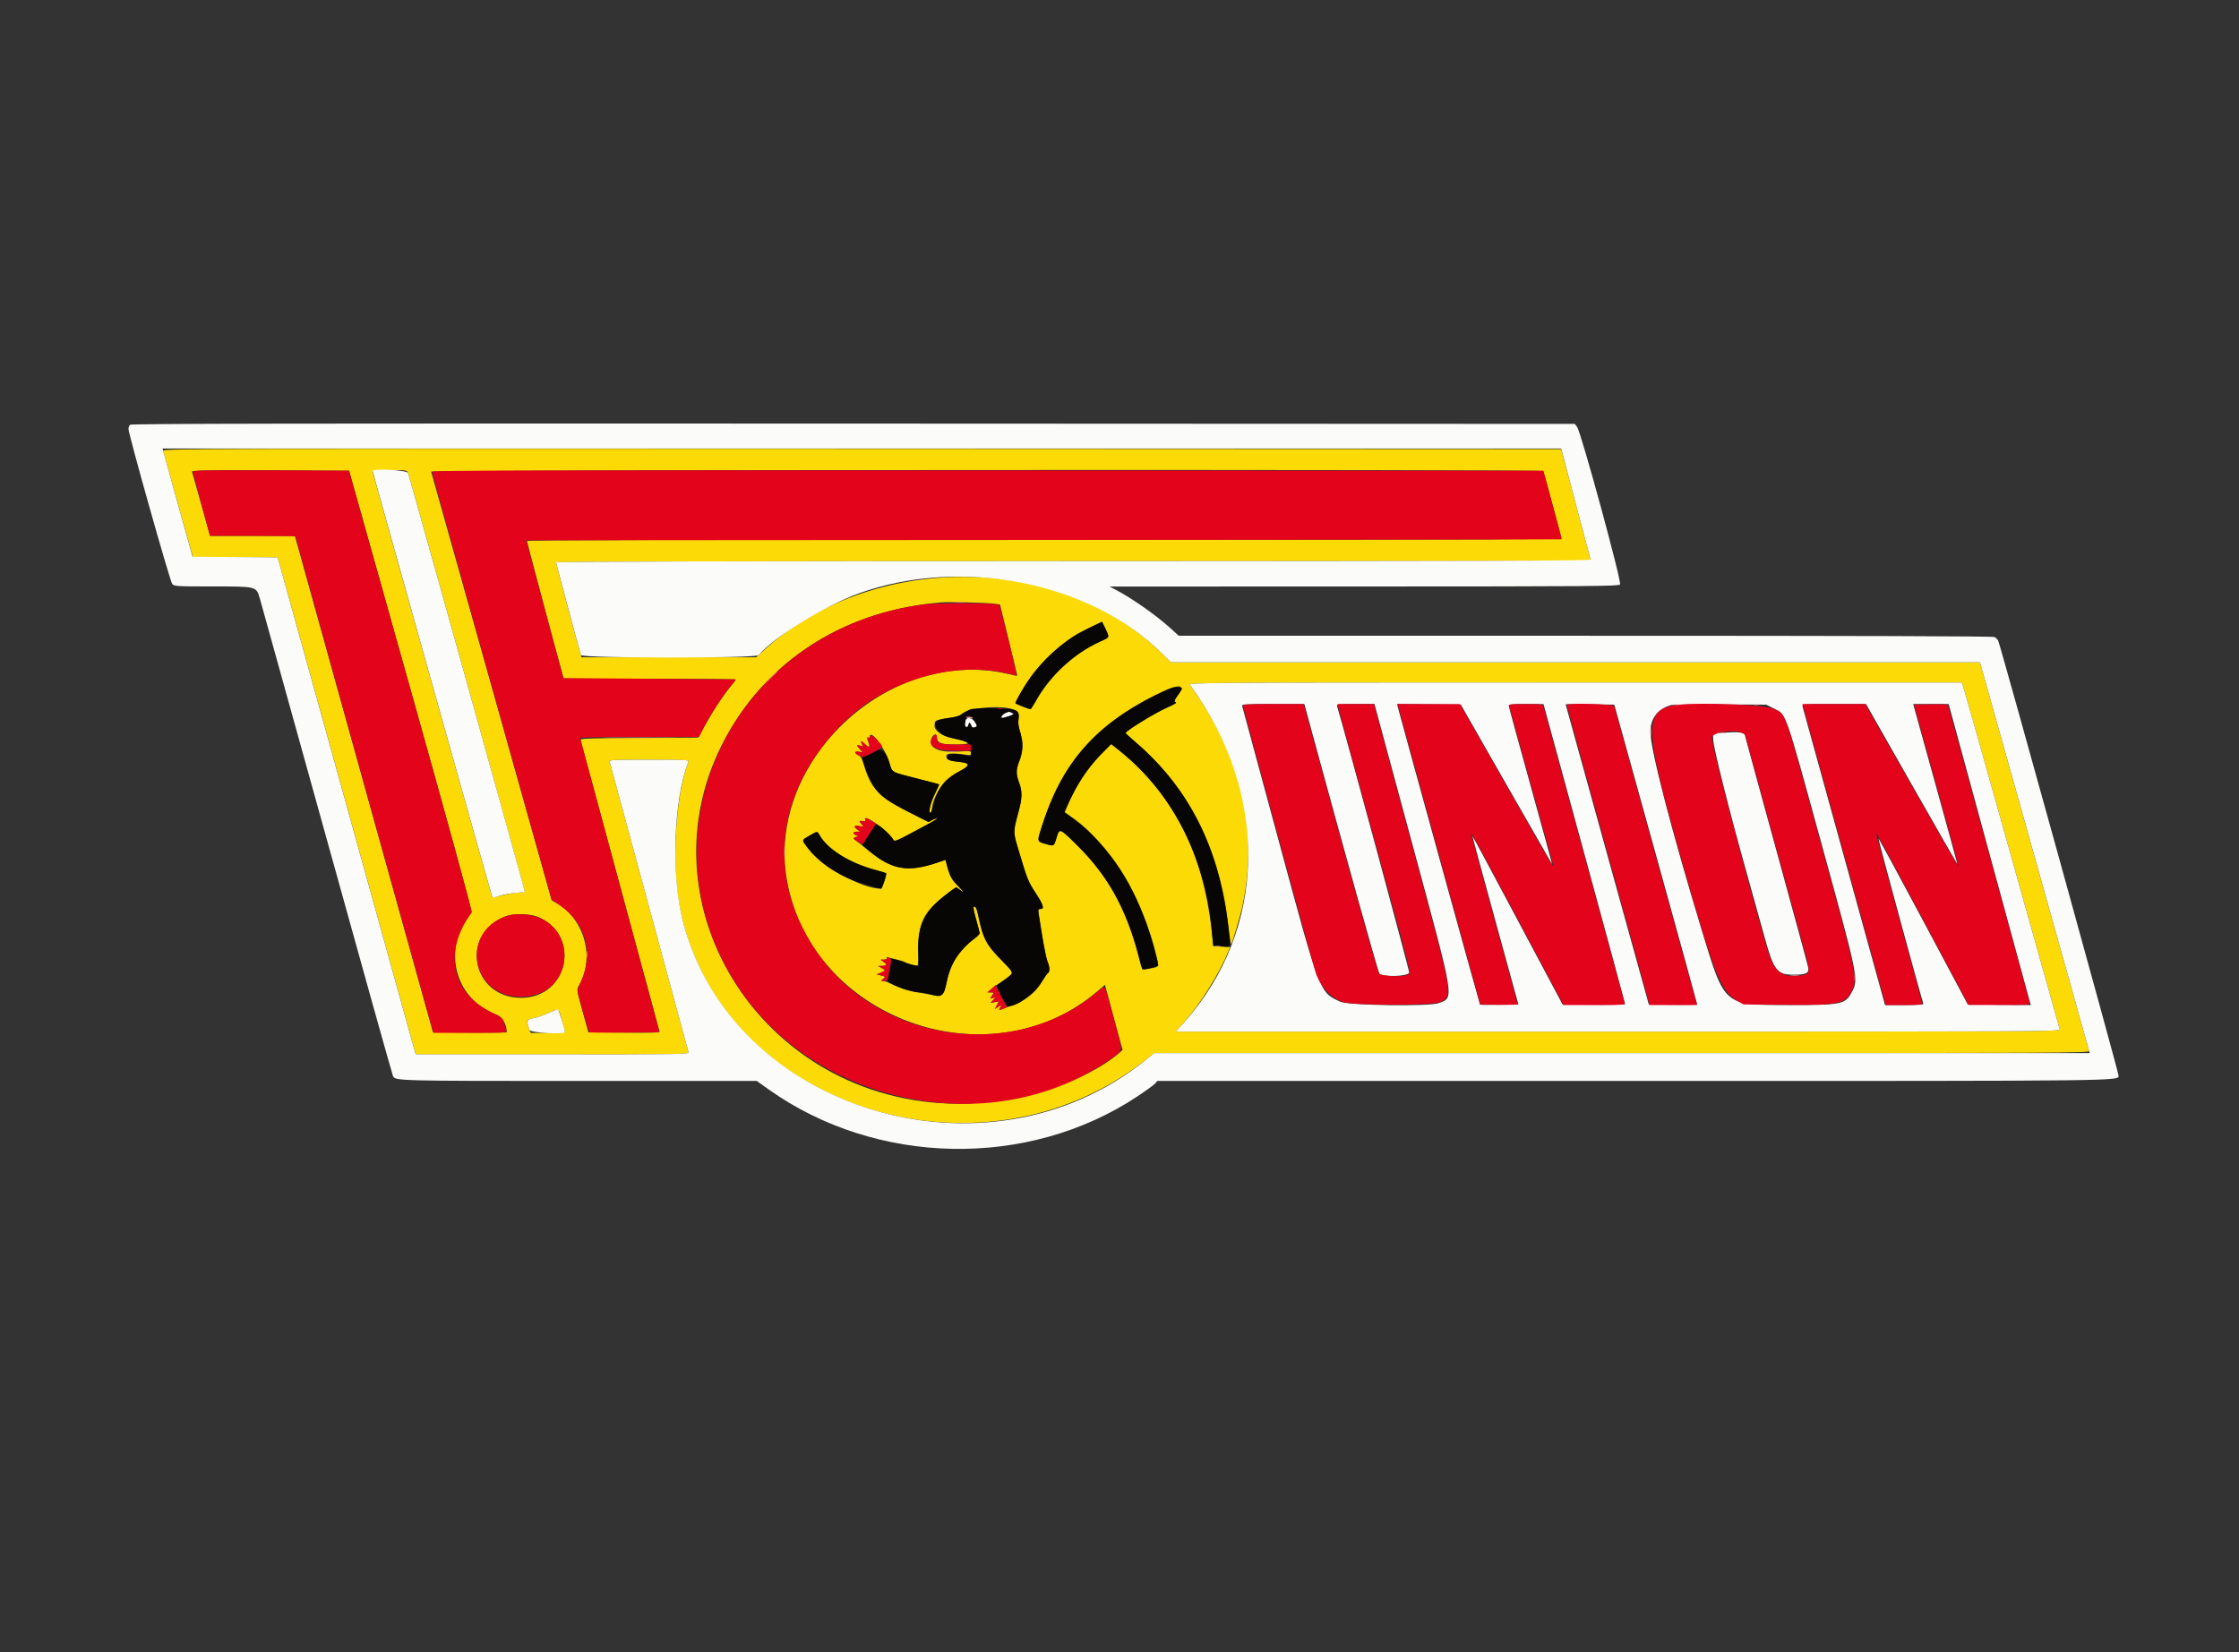 <svg width="84" height="62" viewBox="0 0 84 62" fill="none" xmlns="http://www.w3.org/2000/svg">
<rect x="0" y="0" width="84" height="62" fill="#333333" stroke="none"/>
<path fill-rule="evenodd" clip-rule="evenodd" d="M6.12 16.916C6.134 16.961 6.35 17.736 6.6 18.636C6.851 19.537 7.098 20.418 7.15 20.594L7.244 20.914H8.829H10.413L10.461 21.069C10.488 21.153 11.623 25.238 12.984 30.146C14.344 35.053 15.49 39.181 15.529 39.318L15.6 39.567H20.726C25.585 39.567 25.85 39.562 25.827 39.484C25.814 39.438 25.148 36.987 24.35 34.037C23.551 31.088 22.886 28.637 22.873 28.591C22.85 28.513 22.943 28.508 24.352 28.508C25.588 28.508 25.851 28.52 25.831 28.572C25.329 29.879 25.183 32.483 25.518 34.13C27.018 41.504 36.694 44.669 42.916 39.822L43.305 39.519H60.851C77.538 39.519 78.395 39.515 78.374 39.436C78.362 39.391 77.436 36.091 76.316 32.104L74.28 24.854L59.103 24.854H43.927L43.569 24.499C39.763 20.73 32.701 20.692 28.639 24.418L28.371 24.664H25.095H21.818L21.77 24.509C21.682 24.233 20.862 21.157 20.862 21.106C20.862 21.072 26.783 21.057 40.274 21.057C50.95 21.057 59.684 21.051 59.684 21.045C59.682 21.038 59.431 20.093 59.126 18.945L58.57 16.856L32.332 16.844C7.358 16.833 6.096 16.837 6.12 16.916ZM15.418 25.922C16.795 30.827 17.721 34.202 17.697 34.235C17.215 34.915 17.11 35.167 17.077 35.728C17.014 36.779 17.637 37.719 18.635 38.078C18.842 38.152 19.011 38.447 19.011 38.736C19.011 38.75 18.388 38.756 17.627 38.749L16.243 38.736L13.653 29.422L11.063 20.108H9.47H7.878L7.552 18.933C7.373 18.287 7.216 17.731 7.204 17.698C7.187 17.651 7.781 17.641 10.141 17.651L13.099 17.663L15.418 25.922ZM15.309 17.746C15.374 17.899 19.675 33.343 19.675 33.425C19.675 33.472 19.616 33.492 19.471 33.492C19.358 33.492 19.09 33.536 18.874 33.591C18.658 33.645 18.475 33.683 18.468 33.674C18.451 33.654 14.021 17.895 13.991 17.746C13.969 17.64 13.97 17.639 14.616 17.639C15.242 17.639 15.265 17.643 15.309 17.746ZM57.9 17.677C57.912 17.698 58.065 18.248 58.237 18.899C58.411 19.551 58.563 20.121 58.576 20.167C58.599 20.246 57.653 20.25 39.185 20.25C25.508 20.25 19.77 20.265 19.77 20.3C19.77 20.346 20.911 24.625 21.082 25.221L21.153 25.471H24.377C26.151 25.471 27.601 25.484 27.601 25.5C27.601 25.515 27.52 25.628 27.42 25.749C27.106 26.13 26.815 26.567 26.5 27.132L26.195 27.678L23.974 27.69C22.177 27.7 21.758 27.714 21.777 27.764C21.791 27.798 22.456 30.248 23.255 33.21C24.055 36.171 24.721 38.631 24.735 38.678C24.759 38.757 24.682 38.761 23.417 38.749L22.073 38.736L21.852 37.936C21.631 37.137 21.631 37.135 21.718 36.986C22.321 35.949 21.939 34.51 20.899 33.901L20.695 33.781L18.446 25.769C17.209 21.363 16.187 17.731 16.175 17.699C16.15 17.631 57.858 17.609 57.9 17.677ZM37.269 22.653L37.516 22.683L37.843 24.017C38.023 24.752 38.168 25.355 38.166 25.358C38.163 25.361 37.969 25.322 37.734 25.27C33.299 24.297 28.75 28.587 29.52 33.017C30.427 38.23 37.106 40.648 41.143 37.223L41.458 36.956L41.49 37.087C41.508 37.159 41.656 37.709 41.819 38.309L42.115 39.401L41.99 39.51C40.726 40.606 38.167 41.418 35.979 41.418C28.482 41.417 23.712 33.636 27.384 27.397C29.03 24.6 31.856 22.892 35.314 22.605C35.611 22.581 36.938 22.613 37.269 22.653ZM41.48 23.602C41.637 23.944 41.65 23.91 41.306 24.06C40.332 24.484 39.35 25.393 38.848 26.335C38.768 26.486 38.674 26.61 38.639 26.61C38.585 26.61 38.143 26.433 38.097 26.392C38.067 26.367 38.419 25.751 38.65 25.423C39.102 24.783 39.923 24.041 40.532 23.724C40.731 23.621 41.321 23.341 41.35 23.336C41.355 23.335 41.413 23.455 41.48 23.602ZM73.64 25.72C73.665 25.779 74.488 28.689 75.469 32.186C76.449 35.684 77.263 38.584 77.276 38.629C77.299 38.708 76.488 38.712 60.709 38.712H44.117L44.477 38.297C45.078 37.604 45.75 36.521 46.08 35.713L46.152 35.537L45.835 35.523L45.518 35.509L45.483 35.153C45.184 32.094 44.067 29.851 42.012 28.183L41.686 27.919L41.289 28.329C40.763 28.874 40.308 29.575 40.039 30.258L39.947 30.49L40.217 30.673C41.589 31.606 42.895 33.749 43.386 35.876C43.485 36.304 43.498 36.278 43.148 36.343C42.817 36.404 42.863 36.453 42.716 35.886C42.249 34.078 41.501 32.748 40.321 31.626C39.751 31.084 39.744 31.082 39.633 31.451C39.538 31.766 39.538 31.766 39.191 31.663C38.888 31.573 38.889 31.597 39.16 30.789C39.899 28.59 41.155 27.173 43.322 26.094C44.215 25.65 44.512 25.645 44.2 26.079C44.052 26.285 44.04 26.321 44.109 26.348C44.166 26.37 44.086 26.424 43.833 26.536C43.42 26.719 43.257 26.81 42.657 27.194C42.414 27.349 42.222 27.491 42.23 27.51C42.237 27.528 42.404 27.68 42.599 27.848C44.609 29.565 45.747 31.817 46.087 34.75C46.129 35.113 46.172 35.419 46.182 35.429C46.215 35.462 46.536 34.38 46.631 33.911C47.209 31.075 46.539 28.308 44.646 25.703C44.582 25.615 44.877 25.613 59.087 25.613H73.594L73.64 25.72ZM38.146 26.703C38.22 26.794 38.235 26.862 38.212 27.003C38.193 27.124 38.215 27.289 38.279 27.496C38.405 27.902 38.4 28.106 38.257 28.517C38.113 28.928 38.11 29.05 38.233 29.362C38.362 29.69 38.352 29.937 38.185 30.581C38.01 31.257 38.008 31.192 38.212 31.891C38.515 32.93 38.575 33.083 38.83 33.468C39.133 33.925 39.194 34.109 39.043 34.109C38.953 34.109 38.944 34.129 38.967 34.263C38.981 34.348 39.046 34.754 39.111 35.166C39.176 35.578 39.261 35.991 39.3 36.085C39.391 36.3 39.391 36.454 39.303 36.527C39.265 36.559 39.172 36.695 39.096 36.83C38.855 37.257 38.46 37.56 37.879 37.764C37.747 37.81 37.6 37.864 37.551 37.884C37.471 37.917 37.468 37.91 37.523 37.808L37.582 37.696L37.454 37.78L37.326 37.864L37.4 37.72L37.475 37.575L37.32 37.605L37.165 37.635L37.26 37.527L37.355 37.418L37.244 37.453C37.135 37.487 37.134 37.486 37.214 37.364C37.294 37.242 37.293 37.241 37.169 37.241H37.043L37.199 37.108C37.285 37.035 37.464 36.907 37.597 36.823C38.073 36.524 38.073 36.538 37.604 36.065C36.976 35.432 36.894 35.266 36.641 34.12C36.628 34.062 36.589 34.014 36.554 34.014C36.505 34.014 36.522 34.129 36.624 34.5C36.792 35.111 36.805 35.044 36.473 35.295C35.944 35.694 35.643 36.202 35.503 36.931C35.434 37.292 35.343 37.404 35.148 37.367C35.083 37.355 34.89 37.321 34.721 37.29C34.024 37.166 33.912 37.135 33.584 36.978C33.396 36.888 33.195 36.813 33.139 36.812C33.043 36.811 33.042 36.806 33.119 36.748C33.234 36.66 33.224 36.641 33.047 36.602L32.893 36.568L33.047 36.501C33.235 36.42 33.236 36.409 33.071 36.319L32.941 36.248L33.095 36.246C33.276 36.244 33.292 36.191 33.143 36.087L33.036 36.012L33.169 36.01C33.254 36.008 33.291 35.988 33.27 35.955C33.249 35.92 33.269 35.911 33.326 35.929C33.375 35.944 33.521 35.979 33.651 36.008C33.78 36.036 33.908 36.076 33.936 36.096C33.987 36.134 34.345 36.245 34.418 36.244C34.441 36.244 34.46 35.951 34.461 35.592C34.462 34.639 34.651 34.243 35.388 33.648C35.845 33.279 35.884 33.263 36.026 33.397C36.243 33.6 36.148 33.453 35.908 33.213C35.712 33.016 35.655 32.918 35.568 32.623L35.464 32.268L35.217 32.353C34.061 32.751 33.533 32.669 32.632 31.949C32.384 31.751 32.139 31.56 32.086 31.524C31.993 31.461 31.994 31.459 32.109 31.414L32.227 31.369L32.121 31.336C31.974 31.289 31.989 31.214 32.146 31.211L32.276 31.208L32.169 31.134C32.007 31.02 32.038 30.961 32.24 30.999C32.413 31.031 32.415 31.03 32.335 30.941C32.221 30.816 32.232 30.779 32.372 30.814C32.468 30.839 32.485 30.83 32.462 30.768C32.354 30.488 33.336 31.19 33.525 31.528C33.559 31.588 33.651 31.553 34.084 31.316C34.369 31.16 34.725 30.972 34.875 30.899C35.025 30.826 35.148 30.75 35.148 30.73C35.148 30.71 35.077 30.727 34.989 30.769L34.831 30.844L34.052 30.451C32.975 29.906 32.651 29.559 32.411 28.699C32.347 28.468 32.302 28.392 32.195 28.337C32.032 28.252 32.058 28.18 32.24 28.212L32.371 28.236L32.265 28.12C32.126 27.969 32.13 27.93 32.278 27.986C32.387 28.028 32.393 28.024 32.349 27.941C32.264 27.783 32.295 27.774 32.442 27.915C32.605 28.071 32.656 28.055 32.586 27.871C32.525 27.709 32.524 27.64 32.585 27.678C32.611 27.694 32.632 27.684 32.632 27.657C32.632 27.317 33.207 28.07 33.372 28.627C33.483 29 33.395 28.949 34.365 29.2C34.835 29.321 35.226 29.426 35.234 29.434C35.242 29.441 35.175 29.594 35.085 29.773C34.911 30.121 34.817 30.502 34.906 30.502C34.935 30.502 34.958 30.471 34.958 30.433C34.958 29.913 35.407 29.25 35.953 28.963C36.412 28.722 36.409 28.628 35.943 28.585C35.592 28.553 35.459 28.477 35.512 28.337C35.54 28.264 35.772 28.255 36.18 28.313C36.404 28.345 36.429 28.34 36.429 28.261C36.429 28.179 36.395 28.175 35.943 28.203C35.211 28.247 34.83 28.062 34.944 27.718C34.999 27.554 35.148 27.505 35.148 27.65C35.148 27.876 35.297 27.939 35.842 27.939C36.463 27.939 36.459 27.857 35.832 27.726C34.937 27.538 34.777 27.049 35.575 26.942C35.844 26.905 36.01 26.858 36.073 26.799C36.388 26.507 37.93 26.436 38.146 26.703ZM30.755 31.344C31.035 31.856 31.824 32.352 32.786 32.622C33.041 32.693 33.249 32.77 33.249 32.794C33.249 32.932 33.09 33.349 33.038 33.349C32.335 33.349 30.858 32.522 30.299 31.816C30.07 31.525 30.068 31.534 30.366 31.361C30.671 31.183 30.668 31.183 30.755 31.344ZM20.255 34.437C21.799 35.179 21.296 37.419 19.58 37.444C17.738 37.471 17.221 35.12 18.912 34.407C19.267 34.257 19.911 34.272 20.255 34.437ZM21.082 38.288C21.143 38.508 21.193 38.705 21.193 38.724C21.194 38.744 20.905 38.76 20.552 38.76H19.91L19.86 38.629C19.729 38.284 19.737 38.264 20.039 38.201C20.191 38.169 20.444 38.081 20.601 38.005C20.967 37.826 20.953 37.818 21.082 38.288Z" fill="#FBDA05"/>
<path fill-rule="evenodd" clip-rule="evenodd" d="M4.877 15.94C4.846 15.971 4.82 16.041 4.82 16.096C4.82 16.293 6.381 21.826 6.462 21.915C6.538 22 6.627 22.006 7.938 22.006C9.645 22.006 9.613 21.997 9.75 22.464C9.803 22.643 10.938 26.728 12.273 31.544C13.607 36.359 14.72 40.338 14.746 40.386C14.84 40.56 14.953 40.563 21.71 40.563H28.39L28.841 40.883C32.885 43.757 38.575 43.863 42.671 41.143C42.984 40.935 43.281 40.719 43.331 40.664L43.421 40.563H61.358C80.159 40.563 79.477 40.571 79.477 40.347C79.477 40.218 75.039 24.178 74.965 24.04C74.94 23.992 74.878 23.932 74.828 23.905C74.767 23.872 69.789 23.857 59.48 23.857H44.223L43.904 23.567C43.358 23.073 42.429 22.423 41.816 22.108L41.626 22.01L51.172 22.008C59.697 22.006 60.725 21.998 60.779 21.933C60.851 21.846 59.321 16.232 59.169 16.025L59.082 15.907L32.008 15.895C10.99 15.886 4.921 15.896 4.877 15.94ZM59.111 18.885C59.409 20.014 59.662 20.964 59.674 20.997C59.691 21.044 55.792 21.056 40.279 21.056C27.774 21.056 20.862 21.073 20.862 21.102C20.862 21.141 21.714 24.325 21.792 24.58C21.831 24.706 28.359 24.709 28.462 24.584C28.995 23.934 30.976 22.714 32.227 22.265C36.072 20.884 40.92 21.849 43.599 24.527L43.925 24.853H59.104H74.282L76.312 32.079C77.428 36.054 78.354 39.353 78.369 39.412L78.397 39.519H60.848H43.298L42.966 39.787C37.018 44.593 27.412 41.685 25.612 34.534C25.174 32.794 25.273 30.013 25.823 28.591C25.854 28.513 25.765 28.508 24.352 28.508C22.943 28.508 22.851 28.513 22.874 28.591C22.888 28.636 23.552 31.087 24.351 34.037C25.15 36.987 25.815 39.438 25.828 39.483C25.851 39.562 25.585 39.566 20.724 39.566H15.597L15.525 39.317C15.486 39.18 14.353 35.095 13.006 30.24C11.659 25.385 10.525 21.3 10.486 21.164L10.414 20.915L8.82 20.902L7.226 20.89L6.693 18.982C6.4 17.932 6.146 17.019 6.13 16.953L6.1 16.832L32.335 16.832L58.57 16.832L59.111 18.885ZM13.98 17.674C13.979 17.723 18.452 33.652 18.473 33.678C18.483 33.689 18.608 33.661 18.752 33.615C18.896 33.57 19.165 33.52 19.349 33.505L19.684 33.477L19.658 33.343C19.616 33.131 15.358 17.865 15.308 17.746C15.263 17.638 13.981 17.569 13.98 17.674ZM44.647 25.702C47.641 29.813 47.546 34.877 44.409 38.381L44.112 38.712H60.706C76.488 38.712 77.299 38.708 77.275 38.629C77.261 38.583 76.448 35.684 75.467 32.186C74.486 28.688 73.664 25.778 73.639 25.719L73.594 25.612H59.088C44.889 25.612 44.583 25.614 44.647 25.702ZM49.209 27.428C50.457 32.021 51.706 36.494 51.753 36.541C51.884 36.672 52.816 36.64 52.869 36.502C52.888 36.453 50.56 27.845 50.164 26.502C50.142 26.426 50.196 26.419 50.853 26.419H51.566L51.62 26.621C51.65 26.732 52.281 29.065 53.022 31.806C54.592 37.61 54.561 37.419 53.98 37.642C53.626 37.777 50.59 37.731 50.276 37.586C49.499 37.226 49.533 37.315 47.965 31.522C47.23 28.807 46.618 26.548 46.604 26.502C46.582 26.425 46.658 26.419 47.758 26.42L48.936 26.42L49.209 27.428ZM56.509 29.428C57.446 31.07 58.22 32.421 58.229 32.43C58.238 32.439 57.876 31.117 57.425 29.492C56.973 27.867 56.603 26.511 56.602 26.479C56.601 26.434 56.762 26.419 57.253 26.419L57.906 26.42L59.438 32.032C60.281 35.118 60.97 37.66 60.969 37.681C60.968 37.7 60.439 37.711 59.794 37.704L58.622 37.691L56.936 34.526C56.01 32.785 55.246 31.365 55.241 31.371C55.235 31.377 55.621 32.801 56.098 34.536L56.965 37.691L56.254 37.705C55.863 37.712 55.535 37.71 55.526 37.7C55.511 37.685 52.547 26.953 52.446 26.549L52.413 26.418L53.61 26.43L54.806 26.443L56.509 29.428ZM62.117 32.044C62.971 35.124 63.67 37.66 63.671 37.681C63.672 37.701 63.264 37.712 62.765 37.704L61.858 37.691L60.298 32.067C59.441 28.974 58.738 26.437 58.738 26.43C58.737 26.423 59.148 26.423 59.65 26.43L60.563 26.443L62.117 32.044ZM66.546 26.586C67.028 26.833 66.949 26.609 68.331 31.64C69.725 36.71 69.732 36.746 69.476 37.225C69.227 37.691 69.107 37.715 67.118 37.714C64.648 37.713 64.715 37.77 63.846 34.91C62.717 31.196 61.917 28.112 61.917 27.474C61.916 26.966 62.175 26.621 62.675 26.462C62.741 26.441 63.576 26.428 64.53 26.434L66.266 26.443L66.546 26.586ZM71.717 29.43C72.657 31.084 73.43 32.434 73.434 32.43C73.439 32.426 73.081 31.12 72.639 29.528C72.197 27.936 71.822 26.585 71.806 26.526L71.778 26.419H72.442H73.107L73.207 26.787C73.261 26.99 73.955 29.532 74.747 32.436L76.188 37.717L75.006 37.704L73.824 37.691L72.159 34.57C71.243 32.853 70.484 31.457 70.474 31.468C70.457 31.484 72.084 37.469 72.156 37.656C72.173 37.702 72.013 37.715 71.449 37.715H70.72L69.183 32.15C68.337 29.09 67.635 26.548 67.623 26.502C67.602 26.425 67.681 26.419 68.805 26.421L70.009 26.422L71.717 29.43ZM37.715 26.764C37.554 26.846 37.518 26.967 37.669 26.921C37.731 26.902 37.846 26.871 37.925 26.852C38.064 26.818 38.065 26.816 37.963 26.761C37.838 26.693 37.855 26.692 37.715 26.764ZM36.223 27.046C36.177 27.218 36.187 27.274 36.263 27.274C36.303 27.274 36.335 27.242 36.335 27.203C36.335 27.1 36.414 27.115 36.442 27.223C36.46 27.29 36.494 27.308 36.568 27.289C36.667 27.262 36.668 27.26 36.583 27.114C36.471 26.922 36.266 26.884 36.223 27.046ZM64.574 27.507L64.266 27.535L64.276 27.772C64.289 28.082 64.874 30.416 65.477 32.566C65.741 33.505 66.052 34.625 66.169 35.053C66.544 36.429 66.653 36.576 67.296 36.576C67.759 36.576 67.874 36.52 67.839 36.311C67.826 36.235 67.29 34.259 66.646 31.919C66.002 29.579 65.476 27.653 65.476 27.639C65.476 27.477 65.262 27.446 64.574 27.507ZM20.601 38.004C20.444 38.08 20.193 38.169 20.042 38.2C19.744 38.262 19.733 38.29 19.87 38.653C19.911 38.76 21.196 38.829 21.194 38.724C21.191 38.609 20.965 37.885 20.929 37.876C20.905 37.87 20.758 37.928 20.601 38.004Z" fill="#FBFBFA"/>
<path fill-rule="evenodd" clip-rule="evenodd" d="M40.902 23.545C39.752 24.105 38.898 24.923 38.234 26.101C38.149 26.253 38.087 26.383 38.097 26.391C38.149 26.433 38.662 26.623 38.676 26.606C38.686 26.595 38.783 26.431 38.892 26.242C39.432 25.308 40.282 24.53 41.237 24.093C41.638 23.91 41.634 23.919 41.441 23.535L41.339 23.332L40.902 23.545ZM44 25.801C43.921 25.82 43.614 25.957 43.318 26.107C41.043 27.253 39.82 28.67 39.088 31.011C38.906 31.595 38.901 31.562 39.198 31.655C39.546 31.765 39.536 31.77 39.634 31.448C39.755 31.049 39.728 31.039 40.456 31.768C41.581 32.893 42.261 34.118 42.703 35.815C42.782 36.116 42.851 36.368 42.856 36.373C42.884 36.403 43.454 36.269 43.454 36.233C43.454 36.117 43.198 35.205 43.027 34.708C42.404 32.9 41.457 31.578 40.063 30.567L39.924 30.466L40.213 29.876C40.537 29.217 40.917 28.681 41.381 28.227L41.692 27.923L41.849 28.043C43.894 29.605 45.206 32.083 45.457 34.861L45.513 35.476L45.816 35.508C46.198 35.549 46.173 35.608 46.089 34.843C45.757 31.854 44.617 29.576 42.579 27.83C42.394 27.672 42.237 27.527 42.229 27.508C42.197 27.429 43.371 26.727 44.079 26.401C44.129 26.378 44.13 26.366 44.082 26.344C44.039 26.324 44.072 26.247 44.194 26.081C44.289 25.951 44.359 25.839 44.349 25.83C44.298 25.785 44.125 25.77 44 25.801ZM36.406 26.618C36.328 26.646 36.192 26.722 36.105 26.787C35.986 26.876 35.85 26.916 35.559 26.951C35.071 27.009 34.997 27.068 35.124 27.302C35.26 27.556 35.383 27.628 35.84 27.724C36.329 27.827 36.429 27.905 36.429 28.182V28.378L36.228 28.339C35.818 28.26 35.553 28.283 35.537 28.397C35.52 28.518 35.588 28.547 36.012 28.594C36.418 28.639 36.423 28.724 36.033 28.925C35.434 29.234 35.187 29.543 35.026 30.188C34.982 30.36 34.926 30.501 34.901 30.501C34.816 30.501 34.913 30.103 35.079 29.77C35.169 29.589 35.237 29.437 35.231 29.431C35.224 29.426 34.867 29.333 34.436 29.225C33.405 28.965 33.481 29.009 33.356 28.597C33.185 28.033 32.948 27.997 32.355 28.442C32.308 28.477 32.615 29.251 32.773 29.496C33.012 29.866 33.263 30.05 34.121 30.485L34.833 30.846L34.991 30.761C35.078 30.714 35.16 30.687 35.174 30.701C35.188 30.715 34.831 30.922 34.382 31.162C33.678 31.538 33.559 31.588 33.522 31.522C33.398 31.3 32.907 30.872 32.849 30.935C32.84 30.945 32.724 31.123 32.59 31.332L32.348 31.712L32.526 31.866C33.418 32.64 34.05 32.755 35.214 32.354L35.48 32.263L35.508 32.391C35.591 32.772 35.707 33.007 35.919 33.221C36.177 33.481 36.207 33.54 36.007 33.392L35.868 33.29L35.509 33.56C34.662 34.198 34.399 34.749 34.448 35.784L34.469 36.25L34.275 36.218C34.168 36.2 34.038 36.164 33.987 36.137C33.936 36.11 33.794 36.062 33.672 36.029L33.449 35.971L33.371 36.398C33.328 36.633 33.299 36.831 33.307 36.838C33.475 36.985 34.223 37.241 34.484 37.241C34.578 37.241 34.77 37.275 34.908 37.316C35.339 37.444 35.408 37.385 35.527 36.79C35.646 36.193 35.964 35.7 36.537 35.222L36.763 35.034L36.623 34.521C36.502 34.076 36.493 34.01 36.561 34.023C36.618 34.034 36.66 34.143 36.716 34.417C36.877 35.214 36.998 35.441 37.583 36.041C37.948 36.415 38.001 36.489 37.949 36.552C37.904 36.606 37.521 36.901 37.389 36.982C37.337 37.014 37.748 37.759 37.819 37.761C38.156 37.769 38.786 37.309 39.084 36.837C39.188 36.672 39.296 36.523 39.323 36.506C39.394 36.463 39.384 36.283 39.299 36.081C39.236 35.929 39.072 35.059 38.971 34.334C38.942 34.128 38.947 34.108 39.037 34.108C39.202 34.108 39.142 33.946 38.776 33.397C38.638 33.189 38.522 32.926 38.421 32.59C38.338 32.316 38.217 31.92 38.152 31.712C38.015 31.273 38.023 31.088 38.21 30.456C38.353 29.971 38.358 29.73 38.233 29.375C38.112 29.031 38.114 28.823 38.241 28.555C38.371 28.28 38.38 27.778 38.262 27.427C38.206 27.262 38.188 27.117 38.208 26.997C38.269 26.635 38.179 26.594 37.302 26.58C36.853 26.572 36.491 26.588 36.406 26.618ZM38.027 26.776C38.043 26.826 37.585 26.99 37.544 26.949C37.531 26.936 37.568 26.874 37.626 26.812C37.734 26.698 37.995 26.674 38.027 26.776ZM36.575 27.065C36.662 27.206 36.669 27.244 36.614 27.278C36.515 27.341 36.486 27.331 36.424 27.216L36.368 27.111L36.326 27.224C36.262 27.398 36.173 27.273 36.212 27.064C36.257 26.826 36.428 26.827 36.575 27.065ZM30.366 31.36C30.073 31.531 30.082 31.501 30.255 31.75C30.63 32.288 31.315 32.782 32.074 33.062C32.311 33.15 32.999 33.349 33.064 33.349C33.09 33.349 33.25 32.851 33.25 32.772C33.25 32.758 33.127 32.72 32.977 32.687C32.021 32.475 31.076 31.907 30.744 31.346C30.649 31.184 30.67 31.184 30.366 31.36Z" fill="#070604"/>
<path fill-rule="evenodd" clip-rule="evenodd" d="M7.239 17.698C7.238 17.731 7.382 18.286 7.559 18.932L7.881 20.106L9.483 20.107C10.364 20.107 11.085 20.119 11.085 20.133C11.085 20.154 15.985 37.797 16.189 38.51L16.261 38.759H17.639C18.929 38.759 19.016 38.754 18.993 38.676C18.98 38.631 18.944 38.503 18.912 38.392C18.857 38.203 18.831 38.18 18.463 38.002C16.927 37.258 16.616 35.73 17.695 34.23C17.715 34.202 16.687 30.463 15.411 25.921L13.091 17.663L10.166 17.65C7.842 17.641 7.24 17.65 7.239 17.698ZM16.209 17.698C16.208 17.731 17.218 21.358 18.452 25.757L20.696 33.757L21.015 33.98C21.985 34.658 22.284 35.765 21.79 36.845C21.723 36.99 21.669 37.145 21.67 37.187C21.671 37.278 22.072 38.704 22.106 38.738C22.119 38.751 22.717 38.755 23.435 38.748L24.741 38.736L23.252 33.23C22.434 30.202 21.764 27.709 21.764 27.689C21.764 27.669 22.767 27.654 23.994 27.654H26.224L26.409 27.285C26.627 26.854 27.098 26.127 27.4 25.756L27.614 25.494L24.372 25.47L21.131 25.446L20.436 22.86L19.741 20.273L39.167 20.261C49.852 20.255 58.593 20.244 58.593 20.237C58.592 20.231 58.435 19.649 58.245 18.944L57.899 17.663L37.055 17.651C20.395 17.641 16.21 17.651 16.209 17.698ZM34.697 22.676C27.574 23.571 23.843 31.168 27.664 36.997C30.65 41.553 37.333 42.836 41.727 39.697C42.146 39.397 42.142 39.547 41.771 38.173C41.41 36.832 41.487 36.948 41.146 37.233C37.979 39.879 32.91 39.111 30.584 35.633C28.731 32.862 29.108 29.682 31.588 27.174C33.264 25.48 36.009 24.712 38.097 25.354C38.161 25.374 38.113 25.133 37.836 24.036L37.497 22.694L37.236 22.663C36.857 22.618 35.086 22.627 34.697 22.676ZM46.634 26.476C46.634 26.568 49.295 36.347 49.376 36.552C49.588 37.088 49.933 37.444 50.398 37.606C50.767 37.735 53.79 37.736 54.025 37.607C54.513 37.341 54.542 37.511 53.023 31.898C52.303 29.237 51.677 26.916 51.631 26.74L51.547 26.419H50.864H50.181L50.208 26.55C50.222 26.622 50.833 28.858 51.566 31.518C52.955 36.562 52.933 36.475 52.842 36.567C52.74 36.669 51.838 36.642 51.741 36.535C51.693 36.482 51.13 34.512 50.353 31.682C49.635 29.062 49.014 26.806 48.975 26.669L48.905 26.419H47.769C46.928 26.419 46.634 26.434 46.634 26.476ZM52.525 26.764C52.577 26.953 53.275 29.489 54.076 32.4L55.534 37.691L56.233 37.705C56.618 37.712 56.933 37.704 56.933 37.688C56.933 37.671 56.536 36.216 56.051 34.454C55.567 32.693 55.177 31.244 55.185 31.236C55.194 31.227 55.979 32.682 56.929 34.468L58.657 37.715H59.815C60.896 37.715 60.972 37.71 60.948 37.632C60.934 37.587 60.249 35.082 59.425 32.067C58.601 29.052 57.915 26.548 57.901 26.502C57.879 26.429 57.804 26.419 57.235 26.419C56.647 26.419 56.596 26.426 56.62 26.502C56.633 26.548 56.999 27.867 57.432 29.433C57.864 30.999 58.239 32.345 58.263 32.423C58.345 32.684 58.207 32.451 56.471 29.402L54.773 26.42L53.602 26.42L52.431 26.419L52.525 26.764ZM58.782 26.455C58.782 26.474 59.48 29.016 60.335 32.103L61.888 37.715H62.778H63.667L63.601 37.49C63.565 37.366 62.871 34.862 62.059 31.925C61.247 28.988 60.571 26.548 60.558 26.502C60.532 26.415 58.786 26.369 58.782 26.455ZM62.937 26.451C61.641 26.605 61.659 27.266 63.097 32.305C64.328 36.618 64.556 37.193 65.183 37.562L65.405 37.691L66.959 37.706C68.998 37.725 69.215 37.679 69.468 37.182C69.697 36.734 69.665 36.58 68.312 31.664C66.862 26.397 67.015 26.838 66.557 26.604C66.254 26.45 63.813 26.346 62.937 26.451ZM67.686 26.645C67.722 26.769 68.393 29.198 69.178 32.044C69.962 34.889 70.636 37.329 70.676 37.466L70.747 37.715H71.433C71.811 37.715 72.121 37.698 72.121 37.678C72.121 37.657 71.725 36.201 71.242 34.443C70.759 32.684 70.37 31.239 70.378 31.231C70.387 31.222 71.172 32.678 72.123 34.464L73.853 37.712L75.009 37.714C76.088 37.715 76.164 37.71 76.144 37.632C75.374 34.77 73.097 26.48 73.073 26.453C73.054 26.433 72.761 26.422 72.423 26.43L71.808 26.443L72.65 29.479C73.113 31.149 73.486 32.522 73.478 32.529C73.471 32.537 72.679 31.165 71.719 29.481L69.974 26.419H68.798H67.622L67.686 26.645ZM37.438 26.595C37.484 26.607 37.558 26.607 37.604 26.595C37.65 26.582 37.612 26.573 37.521 26.573C37.429 26.573 37.392 26.582 37.438 26.595ZM65.479 27.606C65.497 27.671 65.943 29.294 66.47 31.213C66.997 33.132 67.534 35.081 67.663 35.546C67.932 36.513 67.929 36.551 67.583 36.603C66.882 36.708 66.573 36.49 66.337 35.722C65.896 34.288 64.569 29.341 64.338 28.27C64.285 28.023 64.231 27.773 64.218 27.716C64.153 27.433 65.399 27.323 65.479 27.606ZM34.982 27.671C34.769 27.995 35.081 28.175 35.857 28.175H36.429V28.057V27.938H35.863C35.248 27.938 35.148 27.901 35.148 27.674C35.148 27.527 35.076 27.526 34.982 27.671ZM32.632 27.656C32.632 27.684 32.611 27.693 32.585 27.677C32.524 27.64 32.525 27.708 32.586 27.871C32.656 28.055 32.605 28.07 32.442 27.914C32.295 27.774 32.264 27.782 32.349 27.941C32.393 28.023 32.387 28.028 32.278 27.986C32.13 27.93 32.126 27.968 32.265 28.12L32.371 28.236L32.24 28.212C32.044 28.177 32.034 28.258 32.222 28.348C32.386 28.426 32.389 28.425 32.747 28.242C33.164 28.027 33.158 28.043 32.935 27.796C32.771 27.614 32.632 27.55 32.632 27.656ZM32.462 30.767C32.485 30.829 32.468 30.838 32.372 30.814C32.232 30.779 32.221 30.815 32.335 30.941C32.415 31.029 32.413 31.031 32.24 30.998C32.038 30.96 32.007 31.02 32.169 31.134L32.276 31.208L32.146 31.21C31.988 31.214 31.977 31.275 32.122 31.345C32.203 31.384 32.21 31.397 32.149 31.4C31.998 31.406 32.014 31.49 32.187 31.596C32.329 31.684 32.366 31.691 32.397 31.636C32.418 31.599 32.532 31.419 32.65 31.237L32.865 30.904L32.689 30.798C32.481 30.672 32.422 30.664 32.462 30.767ZM18.979 34.383C17.247 35.001 17.688 37.407 19.533 37.407C21.674 37.407 21.744 34.406 19.604 34.312C19.322 34.3 19.161 34.318 18.979 34.383ZM33.273 35.959C33.29 35.986 33.245 36.008 33.169 36.009L33.036 36.012L33.143 36.086C33.292 36.19 33.276 36.244 33.095 36.246L32.941 36.248L33.071 36.319C33.236 36.408 33.235 36.419 33.047 36.5L32.893 36.567L33.047 36.601C33.224 36.641 33.234 36.66 33.119 36.748C33.043 36.805 33.047 36.811 33.163 36.812C33.299 36.814 33.282 36.858 33.423 36.131C33.44 36.043 33.426 35.98 33.385 35.954C33.297 35.899 33.237 35.901 33.273 35.959ZM37.2 37.101L37.045 37.241H37.169C37.293 37.241 37.294 37.242 37.214 37.364C37.134 37.486 37.135 37.486 37.244 37.452L37.355 37.418L37.26 37.526L37.165 37.635L37.32 37.605L37.475 37.575L37.4 37.719L37.326 37.863L37.454 37.779L37.583 37.695L37.523 37.807C37.468 37.909 37.471 37.916 37.551 37.883C37.6 37.863 37.679 37.836 37.727 37.822C37.775 37.808 37.796 37.784 37.774 37.768C37.752 37.752 37.649 37.564 37.545 37.35L37.355 36.961L37.2 37.101Z" fill="#E3041C"/>
<path fill-rule="evenodd" clip-rule="evenodd" d="M35.779 22.61C35.93 22.62 36.165 22.62 36.301 22.61C36.437 22.601 36.313 22.593 36.026 22.593C35.739 22.593 35.628 22.601 35.779 22.61ZM28.858 25.482L28.575 25.779L28.871 25.495C29.035 25.34 29.168 25.206 29.168 25.199C29.168 25.164 29.121 25.207 28.858 25.482ZM62.83 26.452C62.876 26.464 62.951 26.464 62.996 26.452C63.042 26.44 63.005 26.43 62.913 26.43C62.822 26.43 62.784 26.44 62.83 26.452ZM65.797 26.453C65.856 26.465 65.942 26.464 65.987 26.452C66.032 26.44 65.984 26.431 65.88 26.432C65.775 26.432 65.738 26.442 65.797 26.453ZM36.24 26.913C36.24 26.922 36.303 26.94 36.38 26.951C36.457 26.963 36.509 26.954 36.495 26.933C36.472 26.895 36.24 26.876 36.24 26.913ZM61.932 27.487C61.932 27.67 61.941 27.739 61.951 27.64C61.962 27.542 61.961 27.393 61.951 27.308C61.94 27.224 61.932 27.305 61.932 27.487ZM64.469 27.498C64.554 27.509 64.682 27.508 64.753 27.498C64.825 27.487 64.755 27.478 64.598 27.478C64.441 27.479 64.383 27.488 64.469 27.498ZM22.871 27.689C23.492 27.697 24.496 27.697 25.101 27.689C25.706 27.681 25.198 27.675 23.971 27.675C22.744 27.675 22.249 27.681 22.871 27.689ZM35.54 28.21C35.638 28.22 35.798 28.22 35.895 28.21C35.994 28.2 35.913 28.192 35.718 28.192C35.522 28.192 35.442 28.2 35.54 28.21ZM29.421 31.973C29.421 32.168 29.43 32.248 29.44 32.151C29.45 32.053 29.45 31.892 29.44 31.795C29.43 31.697 29.421 31.777 29.421 31.973ZM45.602 35.517C45.647 35.529 45.722 35.529 45.768 35.517C45.813 35.506 45.776 35.496 45.685 35.496C45.593 35.496 45.556 35.506 45.602 35.517ZM22.014 35.817C22.014 35.934 22.023 35.983 22.035 35.924C22.046 35.865 22.046 35.769 22.035 35.71C22.023 35.651 22.014 35.7 22.014 35.817ZM69.573 36.624C69.573 36.793 69.582 36.863 69.592 36.778C69.603 36.693 69.603 36.554 69.592 36.47C69.582 36.385 69.573 36.454 69.573 36.624ZM67.173 36.611C67.258 36.621 67.397 36.621 67.481 36.611C67.566 36.6 67.497 36.592 67.327 36.592C67.157 36.592 67.088 36.6 67.173 36.611Z" fill="#F09197"/>
</svg>
